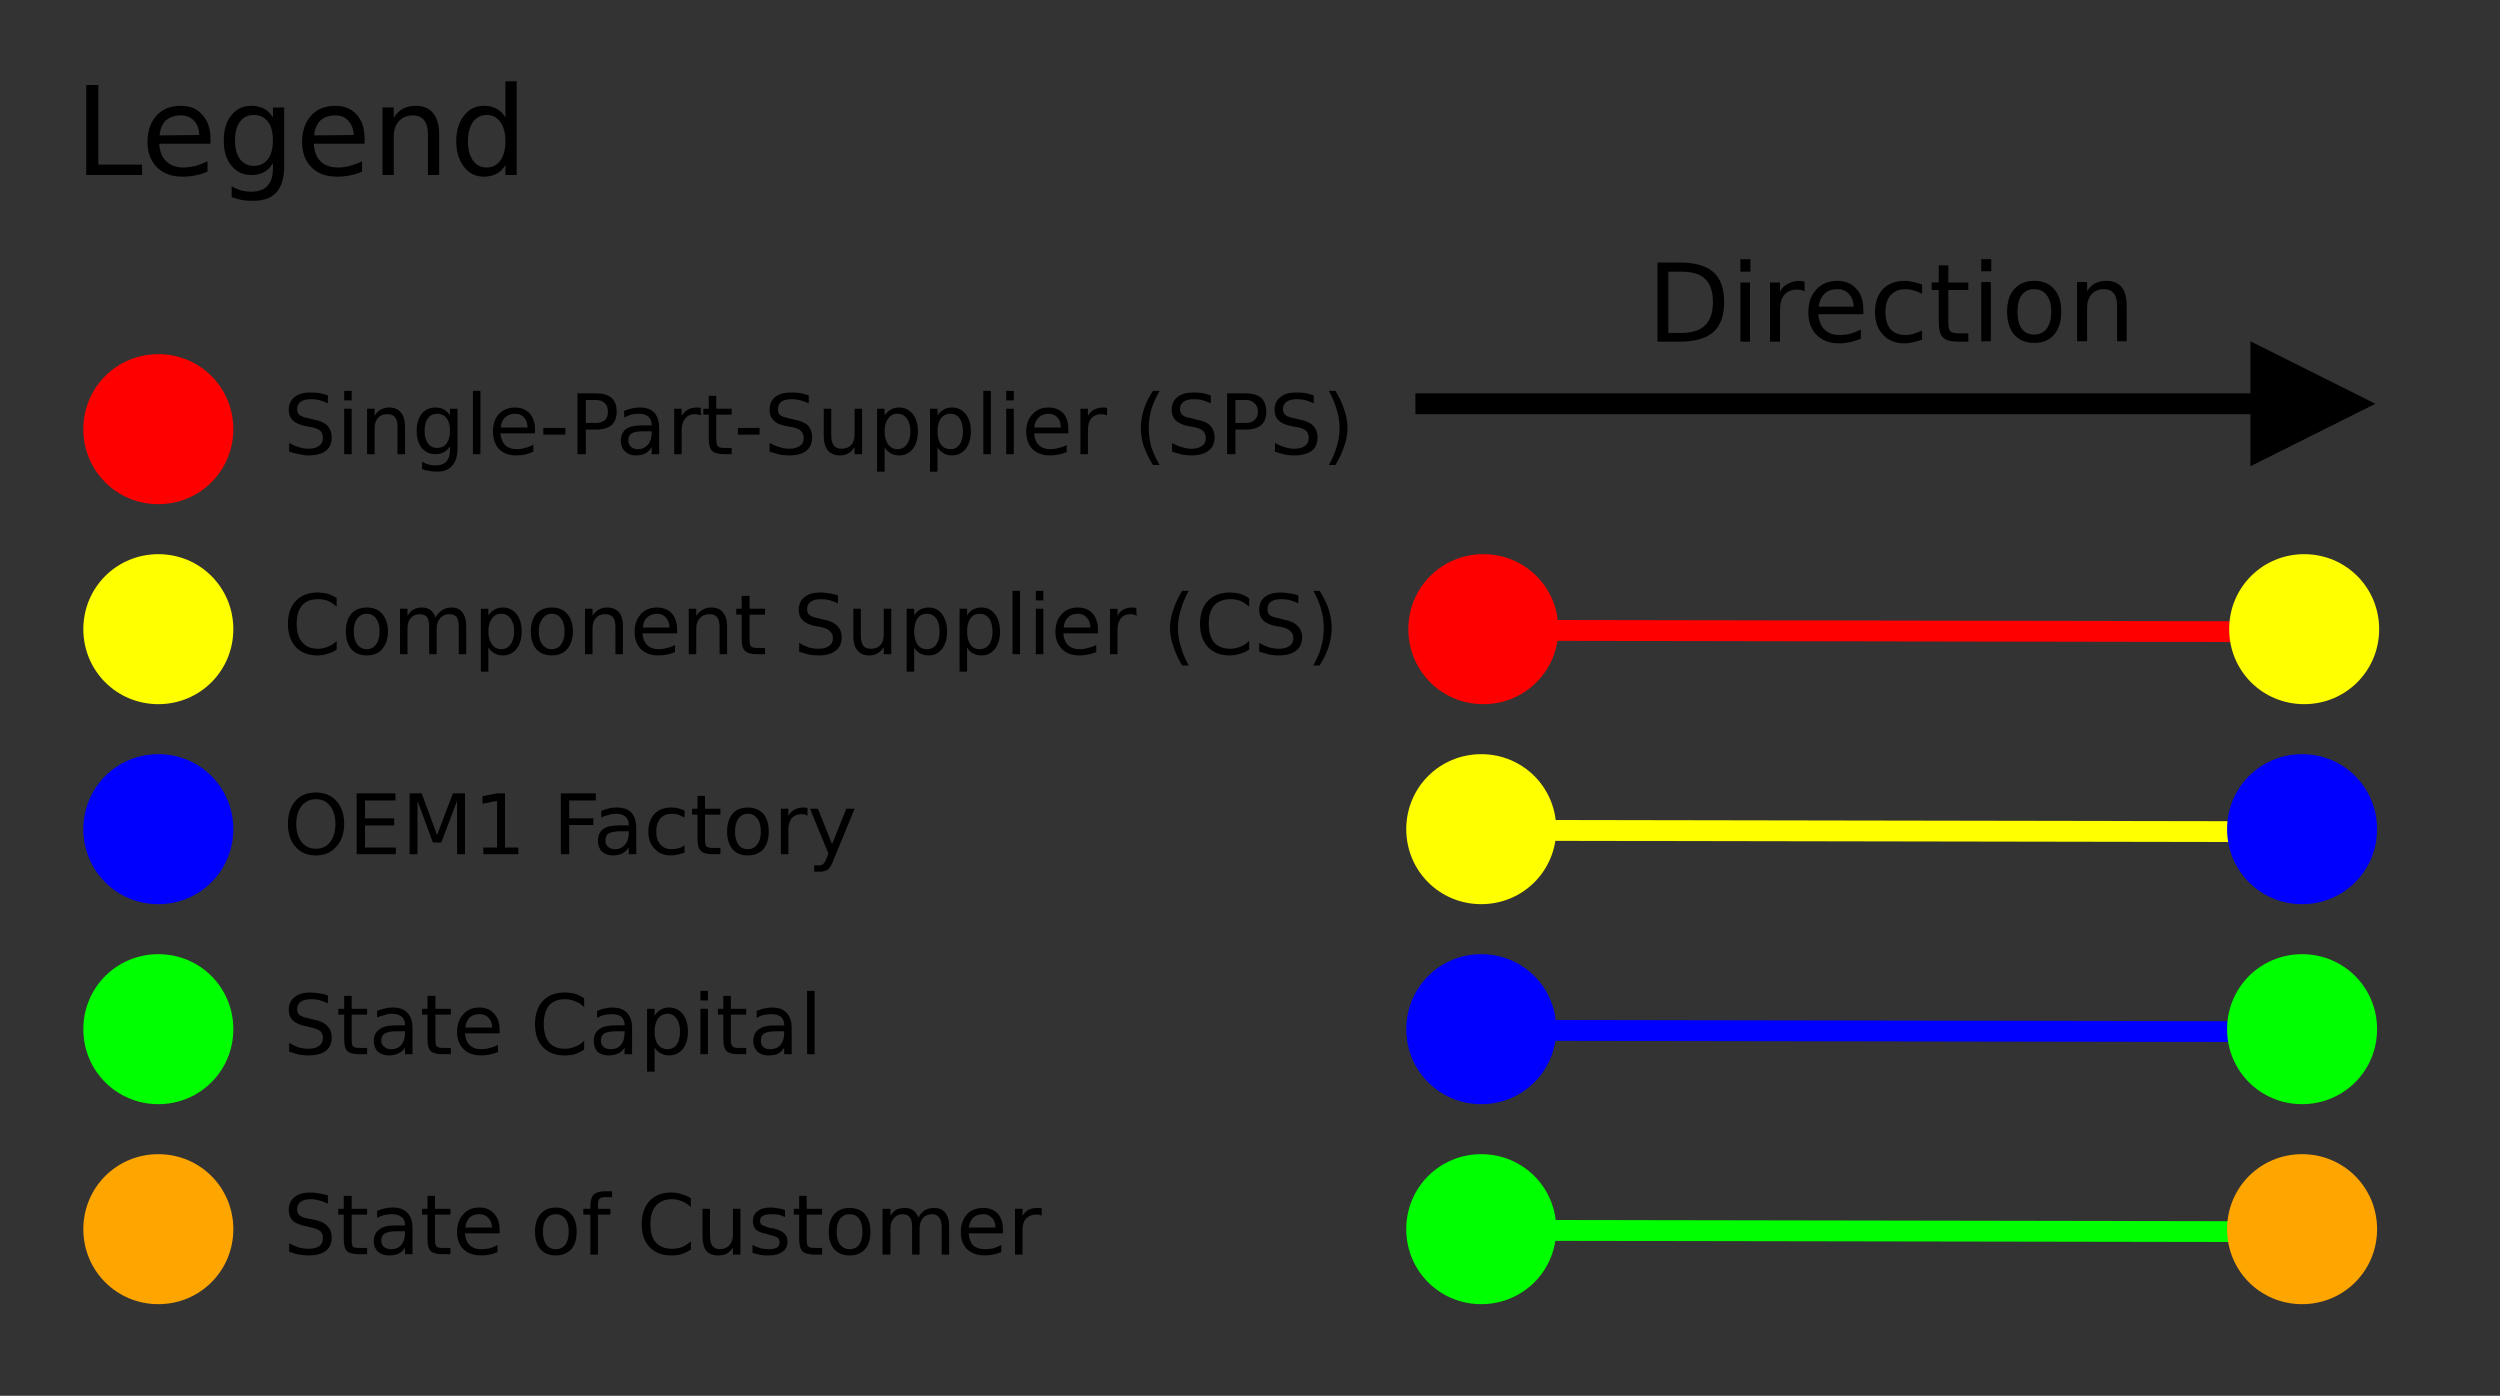 <svg version="1.2" xmlns="http://www.w3.org/2000/svg" viewBox="0 0 600 335" width="600" height="335">
	<rect x="0" y="0" width="600" height="335" fill="#333333" stroke="none"/>
	<title>legend</title>
	<style>
		.s0 { fill: #000000 } 
		.s1 { fill: #ff0000 } 
		.s2 { fill: #ffff00 } 
		.s3 { fill: #0000ff } 
		.s4 { fill: #00ff00 } 
		.s5 { fill: #ffa500 } 
	</style>
	<path id="Legend" class="s0" aria-label="Legend"  d="m20.7 42v-21.6h2.9v19.1h10.5v2.5zm29.8-8.8v1.3h-12.3q0.2 2.8 1.7 4.2 1.5 1.5 4.1 1.5 1.5 0 3-0.4 1.4-0.4 2.8-1.1v2.5q-1.4 0.6-2.9 0.9-1.5 0.3-3.1 0.3-3.8 0-6.1-2.2-2.3-2.3-2.3-6.1 0-4 2.2-6.4 2.1-2.3 5.8-2.3 3.3 0 5.1 2.1 2 2.1 2 5.7zm-12.2-0.7l9.5-0.1q0-2.1-1.2-3.4-1.2-1.3-3.2-1.3-2.2 0-3.6 1.2-1.3 1.3-1.5 3.6zm27.2 1.2q0-2.9-1.2-4.5-1.2-1.6-3.4-1.6-2.1 0-3.3 1.6-1.2 1.6-1.2 4.5 0 2.9 1.2 4.5 1.2 1.6 3.3 1.6 2.2 0 3.4-1.6 1.2-1.6 1.2-4.5zm2.7-7.9v14.2q0 4.1-1.9 6.2-1.8 2-5.6 2-1.4 0-2.7-0.2-1.2-0.3-2.4-0.7v-2.6q1.2 0.7 2.3 1 1.2 0.3 2.4 0.3 2.6 0 3.9-1.4 1.3-1.4 1.3-4.1v-1.4q-0.8 1.5-2.1 2.2-1.3 0.7-3.1 0.7-3 0-4.8-2.3-1.8-2.2-1.8-6 0-3.8 1.8-6 1.8-2.3 4.8-2.3 1.8 0 3.1 0.7 1.3 0.7 2.1 2.1v-2.4zm19.3 7.4v1.3h-12.2q0.2 2.8 1.6 4.2 1.5 1.5 4.2 1.5 1.5 0 2.9-0.4 1.5-0.4 2.9-1.1v2.5q-1.4 0.6-2.9 0.9-1.5 0.3-3.1 0.3-3.9 0-6.1-2.2-2.3-2.3-2.3-6.1 0-4 2.2-6.4 2.1-2.3 5.8-2.3 3.2 0 5.1 2.1 1.9 2.1 1.9 5.7zm-12.1-0.7l9.5-0.1q-0.1-2.1-1.3-3.4-1.1-1.3-3.1-1.3-2.2 0-3.6 1.2-1.3 1.3-1.5 3.6zm30-0.3v9.8h-2.7v-9.7q0-2.3-0.9-3.4-0.9-1.2-2.7-1.2-2.1 0-3.4 1.4-1.2 1.4-1.2 3.7v9.2h-2.7v-16.2h2.7v2.5q0.9-1.5 2.2-2.2 1.3-0.7 3-0.7 2.8 0 4.2 1.7 1.5 1.8 1.5 5.1zm15.9-4v-8.7h2.7v22.5h-2.7v-2.4q-0.8 1.4-2.1 2.1-1.3 0.7-3.1 0.7-2.9 0-4.7-2.3-1.9-2.4-1.9-6.2 0-3.8 1.9-6.2 1.8-2.3 4.7-2.3 1.8 0 3.1 0.7 1.3 0.7 2.1 2.1zm-9 5.7q0 2.9 1.2 4.6 1.2 1.7 3.3 1.7 2.1 0 3.3-1.7 1.2-1.7 1.2-4.6 0-2.9-1.2-4.6-1.2-1.7-3.3-1.7-2.1 0-3.3 1.7-1.2 1.7-1.2 4.6z"/>
	<path id="Single-Part-Supplier (SPS)  Comp" class="s0" aria-label="Single-Part-Supplier (SPS)

Component Supplier (CS)

OEM1 Factory

State Capital

State of Customer"  d="m78.7 94.9v1.9q-1.1-0.5-2.1-0.8-1-0.2-1.9-0.2-1.7 0-2.5 0.6-0.9 0.6-0.9 1.8 0 0.9 0.6 1.4 0.6 0.5 2.2 0.8l1.2 0.3q2.2 0.4 3.2 1.4 1.1 1.1 1.1 2.9 0 2.1-1.4 3.2-1.5 1.1-4.2 1.1-1 0-2.2-0.3-1.2-0.2-2.4-0.6v-2.1q1.2 0.7 2.3 1 1.2 0.4 2.3 0.4 1.7 0 2.6-0.7 0.9-0.6 0.9-1.9 0-1.1-0.6-1.7-0.7-0.6-2.2-0.9l-1.2-0.2q-2.2-0.4-3.2-1.4-1-0.9-1-2.6 0-1.9 1.4-3 1.3-1.1 3.7-1.1 1.1 0 2.1 0.1 1.1 0.2 2.2 0.6zm3.9 14.1v-10.9h1.8v10.9zm0-12.9v-2.3h1.8v2.3zm14.6 6.3v6.6h-1.8v-6.5q0-1.6-0.6-2.4-0.6-0.7-1.8-0.7-1.5 0-2.3 0.9-0.8 0.9-0.8 2.5v6.2h-1.8v-10.9h1.8v1.7q0.6-1 1.5-1.5 0.9-0.5 2-0.5 1.9 0 2.8 1.2 1 1.1 1 3.4zm10.8 1q0-2-0.8-3-0.8-1.1-2.3-1.1-1.4 0-2.2 1.1-0.8 1-0.8 3 0 1.9 0.8 3 0.8 1.1 2.2 1.1 1.5 0 2.3-1.1 0.8-1.1 0.8-3zm1.8-5.3v9.5q0 2.8-1.3 4.2-1.2 1.4-3.7 1.4-1 0-1.8-0.2-0.9-0.1-1.7-0.4v-1.8q0.8 0.5 1.6 0.7 0.8 0.2 1.6 0.2 1.7 0 2.6-0.9 0.9-1 0.9-2.8v-0.9q-0.6 0.9-1.4 1.4-0.9 0.5-2.1 0.5-2 0-3.3-1.5-1.2-1.6-1.2-4.1 0-2.5 1.2-4.1 1.3-1.5 3.3-1.5 1.2 0 2.1 0.5 0.8 0.5 1.4 1.4v-1.6zm3.7 10.9v-15.2h1.8v15.2zm14.9-5.9v0.9h-8.3q0.2 1.8 1.1 2.8 1.1 1 2.8 1 1.1 0 2-0.3 1-0.2 2-0.8v1.7q-1 0.5-2 0.7-1 0.2-2.1 0.2-2.6 0-4.1-1.5-1.5-1.6-1.5-4.2 0-2.6 1.4-4.2 1.5-1.6 3.9-1.6 2.2 0 3.5 1.4 1.3 1.4 1.3 3.9zm-8.2-0.5h6.4q0-1.5-0.8-2.4-0.8-0.9-2.2-0.9-1.5 0-2.4 0.9-0.9 0.8-1 2.4zm10.2 1.7v-1.6h5.3v1.6zm12.7-8.3h-2.5v5.5h2.5q1.3 0 2.1-0.7 0.7-0.7 0.7-2 0-1.3-0.7-2-0.8-0.8-2.1-0.8zm-4.5 13v-14.6h4.5q2.4 0 3.7 1.1 1.2 1.1 1.2 3.3 0 2.1-1.2 3.2-1.3 1.1-3.7 1.1h-2.5v5.9zm17.8-5.5h-1.8q-2.2 0-3 0.5-0.8 0.5-0.8 1.7 0 1 0.6 1.5 0.6 0.6 1.7 0.6 1.5 0 2.4-1.1 0.9-1 0.9-2.8zm1.8-0.7v6.2h-1.8v-1.7q-0.6 1-1.5 1.5-0.9 0.5-2.3 0.5-1.6 0-2.6-1-1-0.9-1-2.5 0-1.8 1.2-2.8 1.2-0.9 3.7-0.9h2.5v-0.2q0-1.2-0.8-1.9-0.8-0.7-2.3-0.7-0.9 0-1.8 0.2-0.9 0.3-1.7 0.7v-1.6q1-0.4 1.9-0.6 0.9-0.2 1.8-0.2 2.4 0 3.5 1.2 1.2 1.3 1.2 3.8zm10-4.9v1.8q-0.3-0.1-0.6-0.2-0.4-0.1-0.8-0.1-1.5 0-2.3 1-0.9 1-0.9 2.8v5.8h-1.8v-10.9h1.8v1.7q0.6-1 1.5-1.5 0.9-0.5 2.2-0.5 0.2 0 0.4 0 0.3 0 0.5 0.1zm1.9-2.9h1.8v3.1h3.7v1.4h-3.7v5.9q0 1.3 0.4 1.7 0.3 0.4 1.5 0.4h1.8v1.5h-1.8q-2.1 0-2.9-0.8-0.8-0.8-0.8-2.8v-5.9h-1.3v-1.4h1.3zm7 9.3v-1.6h5.2v1.6zm17-9.4v1.9q-1.2-0.5-2.2-0.8-1-0.2-1.9-0.2-1.6 0-2.5 0.6-0.8 0.6-0.8 1.8 0 0.9 0.5 1.4 0.6 0.5 2.2 0.8l1.2 0.3q2.2 0.4 3.3 1.4 1 1.1 1 2.9 0 2.1-1.4 3.2-1.4 1.1-4.1 1.1-1.1 0-2.3-0.2-1.1-0.3-2.4-0.7v-2.1q1.2 0.7 2.4 1 1.1 0.4 2.3 0.4 1.6 0 2.6-0.7 0.9-0.6 0.9-1.9 0-1-0.7-1.7-0.6-0.6-2.1-0.9l-1.2-0.2q-2.3-0.4-3.2-1.4-1-0.9-1-2.6 0-1.9 1.3-3 1.4-1.1 3.8-1.1 1 0 2.1 0.1 1 0.2 2.2 0.6zm3.6 9.8v-6.6h1.8v6.5q0 1.6 0.7 2.4 0.6 0.7 1.8 0.7 1.4 0 2.3-0.9 0.8-0.9 0.8-2.5v-6.2h1.8v10.9h-1.8v-1.7q-0.6 1-1.5 1.5-0.9 0.5-2 0.5-1.9 0-2.9-1.2-1-1.2-1-3.4zm4.6-6.9zm10 9.6v5.8h-1.8v-15.1h1.8v1.6q0.6-0.9 1.5-1.4 0.8-0.5 2-0.5 2 0 3.3 1.6 1.2 1.6 1.2 4.1 0 2.6-1.2 4.2-1.3 1.6-3.3 1.6-1.2 0-2-0.5-0.9-0.5-1.5-1.4zm6.2-3.9q0-1.9-0.9-3.1-0.8-1.1-2.2-1.1-1.4 0-2.2 1.1-0.9 1.2-0.9 3.1 0 2 0.9 3.2 0.8 1.1 2.2 1.1 1.4 0 2.2-1.1 0.9-1.2 0.9-3.2zm6.5 3.9v5.8h-1.8v-15.1h1.8v1.6q0.6-0.9 1.5-1.4 0.8-0.5 2-0.5 2 0 3.3 1.6 1.2 1.6 1.2 4.1 0 2.6-1.2 4.2-1.3 1.6-3.3 1.6-1.2 0-2-0.5-0.9-0.5-1.5-1.4zm6.1-3.9q0-1.9-0.8-3.1-0.8-1.1-2.2-1.1-1.4 0-2.3 1.1-0.8 1.2-0.8 3.1 0 2 0.8 3.2 0.9 1.1 2.3 1.1 1.4 0 2.2-1.1 0.8-1.2 0.8-3.2zm4.9 5.5v-15.2h1.8v15.2zm5.5 0v-10.9h1.8v10.9zm0-12.9v-2.3h1.8v2.3zm14.9 7v0.9h-8.2q0.1 1.8 1.1 2.8 1 1 2.8 1 1 0 2-0.3 1-0.2 1.9-0.7v1.7q-0.9 0.4-2 0.6-1 0.2-2 0.2-2.6 0-4.2-1.5-1.5-1.6-1.5-4.2 0-2.6 1.5-4.2 1.4-1.6 3.9-1.6 2.2 0 3.5 1.4 1.2 1.4 1.2 3.9zm-8.2-0.5h6.4q0-1.5-0.8-2.4-0.8-0.9-2.1-0.9-1.5 0-2.4 0.9-0.9 0.8-1.1 2.4zm17.5-4.7v1.8q-0.3-0.1-0.6-0.2-0.4-0.1-0.8-0.1-1.5 0-2.4 1-0.8 1-0.8 2.8v5.8h-1.8v-10.9h1.8v1.7q0.6-1 1.5-1.5 0.9-0.5 2.2-0.5 0.2 0 0.4 0 0.2 0.1 0.5 0.1zm11-4.1h1.6q-1.3 2.3-2 4.5-0.6 2.2-0.6 4.4 0 2.3 0.6 4.5 0.7 2.2 2 4.4h-1.6q-1.4-2.3-2.2-4.5-0.7-2.2-0.7-4.4 0-2.2 0.7-4.4 0.7-2.2 2.2-4.5zm13.9 1.1v1.9q-1.1-0.5-2.1-0.8-1-0.2-2-0.2-1.6 0-2.4 0.6-0.9 0.6-0.9 1.8 0 0.9 0.6 1.4 0.5 0.5 2.2 0.8l1.2 0.3q2.2 0.4 3.2 1.4 1.1 1.1 1.1 2.9 0 2.1-1.5 3.2-1.4 1.1-4.1 1.1-1.1 0-2.2-0.2-1.2-0.3-2.4-0.7v-2.1q1.2 0.7 2.3 1 1.2 0.4 2.3 0.4 1.7 0 2.6-0.7 0.9-0.6 0.9-1.9 0-1-0.7-1.7-0.6-0.6-2.1-0.9l-1.2-0.2q-2.2-0.4-3.2-1.4-1-0.9-1-2.6 0-1.9 1.4-3 1.3-1.1 3.7-1.1 1 0 2.1 0.1 1.1 0.2 2.2 0.6zm8.4 1.1h-2.5v5.5h2.5q1.4 0 2.1-0.7 0.8-0.7 0.8-2 0-1.3-0.8-2-0.7-0.8-2.1-0.8zm-4.5 13v-14.6h4.5q2.4 0 3.7 1.1 1.2 1.1 1.2 3.3 0 2.1-1.2 3.2-1.3 1.1-3.7 1.1h-2.5v5.9zm20.8-14.1v1.9q-1.1-0.5-2.1-0.8-1-0.2-1.9-0.2-1.6 0-2.5 0.6-0.9 0.6-0.9 1.8 0 0.9 0.6 1.4 0.6 0.5 2.2 0.8l1.2 0.3q2.2 0.4 3.2 1.4 1.1 1.1 1.1 2.9 0 2.1-1.4 3.2-1.5 1.1-4.2 1.1-1 0-2.2-0.2-1.2-0.3-2.4-0.7v-2.1q1.2 0.7 2.3 1 1.2 0.4 2.3 0.4 1.7 0 2.6-0.7 0.9-0.6 0.9-1.9 0-1-0.6-1.7-0.7-0.6-2.2-0.9l-1.2-0.2q-2.2-0.4-3.2-1.4-1-0.9-1-2.6 0-1.9 1.4-3 1.3-1.1 3.7-1.1 1.1 0 2.1 0.1 1.1 0.2 2.2 0.6zm3.6-1.1h1.6q1.4 2.3 2.1 4.5 0.8 2.2 0.8 4.4 0 2.2-0.8 4.4-0.7 2.2-2.1 4.5h-1.6q1.3-2.2 1.9-4.4 0.7-2.2 0.7-4.5 0-2.2-0.7-4.4-0.6-2.2-1.9-4.5zm-238.1 49.7v2.1q-1-0.9-2.1-1.4-1.1-0.4-2.4-0.4-2.5 0-3.8 1.5-1.3 1.5-1.3 4.4 0 2.9 1.3 4.4 1.3 1.6 3.8 1.6 1.3 0 2.4-0.5 1.1-0.4 2.1-1.4v2.1q-1 0.7-2.2 1-1.1 0.4-2.4 0.4-3.3 0-5.2-2-1.9-2.1-1.9-5.6 0-3.5 1.9-5.5 1.9-2 5.2-2 1.3 0 2.5 0.3 1.1 0.4 2.1 1zm7.2 3.8q-1.4 0-2.3 1.2-0.8 1.1-0.8 3 0 2 0.8 3.1 0.9 1.2 2.3 1.2 1.5 0 2.3-1.2 0.8-1.1 0.8-3.1 0-1.9-0.8-3-0.8-1.2-2.3-1.2zm0-1.5q2.4 0 3.7 1.5 1.4 1.6 1.4 4.2 0 2.7-1.4 4.3-1.3 1.5-3.7 1.5-2.3 0-3.7-1.5-1.3-1.6-1.3-4.3 0-2.6 1.3-4.2 1.4-1.5 3.7-1.5zm16.5 2.4q0.7-1.2 1.7-1.8 0.9-0.6 2.2-0.6 1.7 0 2.6 1.2 0.9 1.2 0.9 3.4v6.6h-1.8v-6.5q0-1.6-0.5-2.4-0.6-0.7-1.7-0.7-1.4 0-2.2 0.9-0.9 0.9-0.9 2.5v6.2h-1.8v-6.5q0-1.6-0.5-2.4-0.6-0.7-1.7-0.7-1.4 0-2.2 0.9-0.8 0.9-0.8 2.5v6.2h-1.8v-10.9h1.8v1.7q0.6-1 1.4-1.5 0.9-0.5 2.1-0.5 1.2 0 2 0.6 0.8 0.6 1.2 1.8zm12.7 7.2v5.8h-1.8v-15.1h1.8v1.6q0.6-0.9 1.5-1.4 0.8-0.5 2-0.5 2 0 3.3 1.6 1.2 1.6 1.2 4.1 0 2.6-1.2 4.2-1.3 1.6-3.3 1.6-1.2 0-2-0.5-0.9-0.5-1.5-1.4zm6.2-3.9q0-1.9-0.9-3.1-0.8-1.1-2.2-1.1-1.4 0-2.2 1.1-0.9 1.2-0.9 3.1 0 2 0.9 3.2 0.8 1.1 2.2 1.1 1.4 0 2.2-1.1 0.9-1.2 0.9-3.2zm9-4.2q-1.4 0-2.2 1.2-0.9 1.1-0.9 3 0 2 0.8 3.1 0.9 1.2 2.3 1.2 1.5 0 2.3-1.2 0.8-1.1 0.8-3.1 0-1.9-0.8-3-0.8-1.2-2.3-1.2zm0-1.5q2.4 0 3.7 1.5 1.4 1.6 1.4 4.2 0 2.7-1.4 4.3-1.3 1.5-3.7 1.5-2.3 0-3.7-1.5-1.3-1.6-1.3-4.3 0-2.6 1.3-4.2 1.4-1.5 3.7-1.5zm17.1 4.6v6.6h-1.8v-6.5q0-1.6-0.6-2.4-0.6-0.7-1.8-0.7-1.5 0-2.3 0.9-0.8 0.9-0.8 2.5v6.2h-1.8v-10.9h1.8v1.7q0.6-1 1.5-1.5 0.9-0.5 2-0.5 1.9 0 2.9 1.2 0.9 1.1 0.9 3.4zm13 0.7v0.9h-8.3q0.1 1.8 1.1 2.8 1 1 2.8 1 1 0 2-0.3 1-0.2 1.9-0.7v1.7q-0.9 0.4-1.9 0.6-1.1 0.2-2.1 0.2-2.6 0-4.2-1.5-1.5-1.6-1.5-4.2 0-2.6 1.5-4.2 1.4-1.6 3.9-1.6 2.2 0 3.5 1.4 1.3 1.4 1.3 3.9zm-8.2-0.5h6.4q-0.1-1.5-0.9-2.4-0.8-0.9-2.1-0.9-1.5 0-2.4 0.9-0.9 0.8-1 2.4zm20.2-0.2v6.6h-1.8v-6.5q0-1.6-0.6-2.4-0.6-0.7-1.8-0.7-1.5 0-2.3 0.9-0.9 0.9-0.9 2.5v6.2h-1.8v-10.9h1.8v1.7q0.7-1 1.6-1.5 0.8-0.5 2-0.5 1.9 0 2.8 1.2 1 1.1 1 3.4zm3.5-7.4h1.9v3.1h3.7v1.4h-3.7v5.9q0 1.3 0.3 1.7 0.4 0.4 1.5 0.4h1.9v1.5h-1.9q-2.1 0-2.9-0.8-0.8-0.7-0.8-2.8v-5.9h-1.3v-1.4h1.3zm23.1-0.1v1.9q-1.1-0.5-2.1-0.8-1-0.2-2-0.2-1.6 0-2.4 0.6-0.9 0.6-0.9 1.8 0 0.9 0.6 1.4 0.5 0.5 2.2 0.8l1.2 0.3q2.2 0.4 3.2 1.5 1.1 1 1.1 2.8 0 2.1-1.5 3.2-1.4 1.1-4.1 1.1-1.1 0-2.2-0.2-1.2-0.3-2.4-0.7v-2.1q1.2 0.7 2.3 1.1 1.2 0.3 2.3 0.3 1.7 0 2.6-0.7 0.9-0.6 0.9-1.9 0-1-0.7-1.6-0.6-0.7-2.1-1l-1.2-0.2q-2.2-0.4-3.2-1.4-1-0.9-1-2.6 0-1.9 1.4-3 1.3-1.1 3.7-1.1 1 0 2.1 0.2 1.1 0.1 2.2 0.5zm3.7 9.8v-6.6h1.8v6.5q0 1.6 0.6 2.4 0.6 0.7 1.8 0.7 1.5 0 2.3-0.9 0.8-0.9 0.8-2.5v-6.2h1.8v10.9h-1.8v-1.7q-0.6 1-1.5 1.5-0.8 0.5-2 0.5-1.9 0-2.8-1.2-1-1.1-1-3.4zm4.5-6.9zm10.1 9.6v5.8h-1.8v-15.1h1.8v1.6q0.5-0.9 1.4-1.4 0.9-0.5 2.1-0.5 2 0 3.2 1.6 1.2 1.6 1.2 4.2 0 2.5-1.2 4.1-1.2 1.6-3.2 1.6-1.2 0-2.1-0.5-0.9-0.5-1.4-1.4zm6.1-3.8q0-2-0.8-3.2-0.8-1.1-2.3-1.1-1.4 0-2.2 1.1-0.8 1.2-0.8 3.2 0 1.9 0.8 3.1 0.8 1.1 2.2 1.1 1.5 0 2.3-1.1 0.8-1.2 0.8-3.1zm6.6 3.8v5.8h-1.8v-15.1h1.8v1.6q0.5-0.9 1.4-1.4 0.9-0.5 2.1-0.5 2 0 3.2 1.6 1.2 1.6 1.2 4.2 0 2.5-1.2 4.1-1.2 1.6-3.2 1.6-1.2 0-2.1-0.5-0.9-0.5-1.4-1.4zm6.1-3.8q0-2-0.8-3.2-0.9-1.1-2.3-1.1-1.4 0-2.2 1.1-0.8 1.2-0.8 3.2 0 1.9 0.8 3.1 0.8 1.1 2.2 1.1 1.4 0 2.3-1.1 0.8-1.2 0.8-3.1zm4.8 5.4v-15.2h1.8v15.2zm5.6 0v-10.9h1.8v10.9zm0-12.9v-2.3h1.8v2.3zm14.9 7v0.9h-8.3q0.1 1.8 1.1 2.8 1 1 2.8 1 1.1 0 2-0.3 1-0.2 2-0.7v1.7q-1 0.4-2 0.6-1 0.2-2.1 0.2-2.6 0-4.1-1.5-1.6-1.6-1.6-4.1 0-2.7 1.5-4.3 1.4-1.6 3.9-1.6 2.2 0 3.5 1.4 1.3 1.5 1.3 3.9zm-8.2-0.5h6.4q0-1.5-0.9-2.4-0.8-0.9-2.1-0.9-1.5 0-2.4 0.9-0.9 0.8-1 2.4zm17.4-4.7l0.1 1.9q-0.3-0.2-0.7-0.3-0.4-0.1-0.8-0.1-1.5 0-2.3 1-0.8 1-0.8 2.8v5.8h-1.8v-10.9h1.8v1.7q0.5-1 1.4-1.5 0.9-0.5 2.2-0.5 0.2 0 0.4 0 0.3 0.1 0.5 0.1zm11-4.1h1.6q-1.3 2.3-1.9 4.5-0.7 2.2-0.7 4.4 0 2.3 0.7 4.5 0.6 2.2 1.9 4.5h-1.6q-1.4-2.3-2.1-4.6-0.8-2.2-0.8-4.4 0-2.1 0.8-4.4 0.7-2.2 2.1-4.5zm16.1 1.8v2q-1-0.9-2.1-1.4-1.2-0.4-2.4-0.4-2.5 0-3.9 1.5-1.3 1.5-1.3 4.4 0 2.9 1.3 4.5 1.4 1.5 3.9 1.5 1.2 0 2.4-0.5 1.1-0.4 2.1-1.4v2.1q-1 0.7-2.2 1-1.2 0.4-2.4 0.4-3.4 0-5.3-2-1.9-2.1-1.9-5.6 0-3.5 1.9-5.5 1.9-2 5.3-2 1.3 0 2.4 0.3 1.2 0.4 2.2 1.1zm11.8-0.7v1.9q-1.1-0.5-2.1-0.8-1-0.2-2-0.2-1.6 0-2.5 0.6-0.8 0.6-0.8 1.8 0 0.9 0.5 1.4 0.6 0.5 2.3 0.8l1.1 0.3q2.3 0.4 3.3 1.5 1.1 1 1.1 2.8 0 2.1-1.5 3.2-1.4 1.1-4.1 1.1-1.1 0-2.2-0.2-1.2-0.3-2.5-0.7v-2.1q1.3 0.7 2.4 1.1 1.2 0.3 2.3 0.3 1.7 0 2.6-0.7 0.9-0.6 0.9-1.9 0-1-0.7-1.6-0.6-0.7-2.1-1l-1.2-0.2q-2.2-0.4-3.2-1.4-1-0.9-1-2.6 0-1.9 1.3-3 1.4-1.1 3.8-1.1 1 0 2.1 0.2 1.1 0.1 2.2 0.5zm3.6-1.1h1.5q1.5 2.3 2.2 4.5 0.7 2.3 0.7 4.4 0 2.2-0.7 4.4-0.7 2.3-2.2 4.6h-1.5q1.3-2.3 1.9-4.5 0.6-2.2 0.6-4.5 0-2.2-0.6-4.4-0.6-2.2-1.9-4.5zm-239.4 50q-2.1 0-3.4 1.6-1.3 1.6-1.3 4.3 0 2.8 1.3 4.4 1.3 1.6 3.4 1.6 2.2 0 3.4-1.6 1.3-1.6 1.3-4.4 0-2.7-1.3-4.3-1.2-1.6-3.4-1.6zm0-1.6q3.1 0 4.9 2 1.9 2.1 1.9 5.5 0 3.5-1.9 5.5-1.8 2.1-4.9 2.1-3.1 0-4.9-2.1-1.8-2-1.8-5.5 0-3.4 1.8-5.5 1.8-2 4.9-2zm9.8 14.8v-14.6h9.3v1.7h-7.3v4.3h7v1.7h-7v5.3h7.4v1.6zm12.7 0v-14.6h2.9l3.7 10 3.8-10h2.9v14.6h-1.9v-12.8l-3.8 10h-2l-3.7-10v12.8zm17.7 0v-1.6h3.3v-11.2l-3.5 0.7v-1.8l3.4-0.7h2v13h3.2v1.6zm18.6 0v-14.6h8.4v1.7h-6.4v4.3h5.8v1.6h-5.8v7zm16.3-5.5h-1.8q-2.1 0-3 0.5-0.8 0.5-0.8 1.7 0 1 0.6 1.5 0.6 0.6 1.7 0.6 1.5 0 2.4-1.1 0.9-1 0.9-2.8zm1.8-0.7v6.2h-1.8v-1.6q-0.6 0.9-1.5 1.4-0.9 0.5-2.3 0.5-1.6 0-2.6-0.9-1-1-1-2.6 0-1.8 1.2-2.8 1.2-0.9 3.7-0.9h2.5v-0.2q0-1.2-0.8-1.9-0.8-0.7-2.3-0.7-0.9 0-1.8 0.3-0.9 0.2-1.7 0.6v-1.6q1-0.4 1.9-0.6 0.9-0.2 1.8-0.2 2.4 0 3.5 1.2 1.2 1.3 1.2 3.8zm11.6-4.3v1.7q-0.8-0.4-1.5-0.7-0.8-0.2-1.6-0.2-1.7 0-2.7 1.1-1 1.2-1 3.2 0 2 1 3.1 1 1.1 2.7 1.1 0.8 0 1.6-0.2 0.7-0.2 1.5-0.7v1.7q-0.8 0.3-1.6 0.5-0.8 0.2-1.7 0.2-2.5 0-3.9-1.6-1.5-1.5-1.5-4.1 0-2.7 1.5-4.3 1.5-1.5 4-1.5 0.9 0 1.7 0.2 0.7 0.2 1.5 0.5zm3.1-3.5h1.8v3.1h3.7v1.4h-3.7v5.9q0 1.3 0.3 1.7 0.4 0.4 1.5 0.4h1.9v1.5h-1.9q-2 0-2.8-0.8-0.8-0.7-0.8-2.8v-5.9h-1.3v-1.4h1.3zm12.1 4.3q-1.5 0-2.3 1.2-0.8 1.1-0.8 3.1 0 1.9 0.8 3.1 0.8 1.1 2.3 1.1 1.4 0 2.3-1.2 0.8-1.1 0.8-3 0-2-0.8-3.1-0.9-1.2-2.3-1.2zm0-1.5q2.3 0 3.7 1.5 1.3 1.6 1.3 4.3 0 2.6-1.3 4.2-1.4 1.5-3.7 1.5-2.4 0-3.7-1.5-1.3-1.6-1.3-4.2 0-2.7 1.3-4.3 1.3-1.5 3.7-1.5zm14.3 0.1v1.9q-0.3-0.2-0.6-0.3-0.4-0.1-0.8-0.1-1.6 0-2.4 1-0.8 1-0.8 2.9v5.7h-1.8v-10.9h1.8v1.7q0.6-1 1.5-1.5 0.9-0.5 2.2-0.5 0.2 0 0.4 0 0.2 0.1 0.5 0.1zm11.3 0.2l-4.9 11.9q-0.7 2-1.4 2.6-0.8 0.6-2 0.6h-1.4v-1.5h1.1q0.7 0 1.1-0.4 0.4-0.3 0.9-1.6l0.3-0.9-4.4-10.7h1.9l3.4 8.5 3.4-8.5zm-126.4 44.8v1.9q-1.1-0.5-2.1-0.8-1-0.2-1.9-0.2-1.6 0-2.5 0.6-0.9 0.6-0.9 1.8 0 0.9 0.6 1.4 0.6 0.5 2.2 0.8l1.2 0.3q2.2 0.4 3.2 1.5 1.1 1 1.1 2.8 0 2.1-1.4 3.2-1.5 1.1-4.2 1.1-1 0-2.2-0.2-1.2-0.3-2.4-0.7v-2.1q1.2 0.7 2.3 1.1 1.2 0.3 2.3 0.3 1.7 0 2.6-0.7 0.9-0.6 0.9-1.9 0-1-0.6-1.6-0.7-0.6-2.2-0.9l-1.2-0.3q-2.2-0.4-3.2-1.4-1-0.9-1-2.6 0-1.9 1.4-3 1.4-1.1 3.7-1.1 1.1 0 2.1 0.2 1.1 0.1 2.2 0.5zm3.9 0.1h1.8v3.1h3.7v1.4h-3.7v5.9q0 1.4 0.3 1.7 0.4 0.4 1.5 0.4h1.9v1.5h-1.9q-2.1 0-2.9-0.8-0.7-0.7-0.7-2.8v-5.9h-1.4v-1.4h1.4zm14.6 8.5h-1.8q-2.2 0-3 0.5-0.9 0.5-0.9 1.7 0 1 0.7 1.5 0.6 0.6 1.7 0.6 1.5 0 2.4-1 0.9-1.1 0.9-2.9zm1.8-0.7v6.2h-1.8v-1.6q-0.6 1-1.6 1.4-0.9 0.5-2.2 0.5-1.7 0-2.7-0.9-1-1-1-2.6 0-1.8 1.3-2.7 1.2-1 3.7-1h2.5v-0.2q0-1.2-0.8-1.9-0.8-0.7-2.3-0.7-1 0-1.8 0.3-0.9 0.2-1.8 0.6v-1.6q1-0.4 2-0.6 0.9-0.2 1.8-0.2 2.3 0 3.5 1.3 1.2 1.2 1.2 3.7zm3.6-7.8h1.9v3.1h3.7v1.4h-3.7v5.9q0 1.4 0.3 1.7 0.4 0.4 1.5 0.4h1.9v1.5h-1.9q-2.1 0-2.9-0.7-0.8-0.8-0.8-2.9v-5.9h-1.3v-1.4h1.3zm17.3 8.1v0.9h-8.3q0.1 1.8 1.1 2.8 1 1 2.8 1 1.1 0 2-0.3 1-0.2 2-0.7v1.7q-1 0.4-2 0.6-1 0.2-2.1 0.2-2.6 0-4.1-1.5-1.6-1.5-1.6-4.1 0-2.7 1.5-4.3 1.4-1.6 3.9-1.6 2.2 0 3.5 1.5 1.3 1.4 1.3 3.8zm-8.2-0.5h6.4q0-1.5-0.9-2.4-0.8-0.8-2.1-0.8-1.5 0-2.4 0.8-0.9 0.9-1 2.4zm28.5-7v2.1q-1-1-2.2-1.4-1.1-0.5-2.4-0.5-2.5 0-3.8 1.5-1.3 1.6-1.3 4.5 0 2.8 1.3 4.4 1.3 1.5 3.8 1.5 1.3 0 2.4-0.5 1.2-0.4 2.2-1.4v2.1q-1.1 0.7-2.2 1.1-1.2 0.3-2.5 0.3-3.3 0-5.2-2-1.9-2-1.9-5.5 0-3.6 1.9-5.6 1.9-2 5.2-2 1.3 0 2.5 0.3 1.2 0.4 2.2 1.1zm9.7 7.9h-1.8q-2.2 0-3 0.5-0.9 0.5-0.9 1.7 0 1 0.7 1.6 0.6 0.5 1.7 0.5 1.5 0 2.4-1 0.9-1.1 0.9-2.9zm1.8-0.7v6.2h-1.8v-1.6q-0.6 1-1.5 1.4-1 0.5-2.3 0.5-1.7 0-2.7-0.9-0.9-1-0.9-2.6 0-1.8 1.2-2.7 1.2-1 3.7-1h2.5v-0.1q0-1.3-0.8-2-0.8-0.6-2.3-0.6-1 0-1.8 0.2-0.9 0.2-1.7 0.7v-1.7q0.9-0.4 1.9-0.6 0.9-0.2 1.8-0.2 2.3 0 3.5 1.3 1.2 1.2 1.2 3.7zm5.4 4.6v5.8h-1.8v-15.1h1.8v1.7q0.6-1 1.5-1.5 0.8-0.5 2-0.5 2 0 3.3 1.6 1.2 1.6 1.2 4.2 0 2.6-1.2 4.1-1.3 1.6-3.3 1.6-1.2 0-2-0.5-0.9-0.4-1.5-1.4zm6.1-3.8q0-2-0.8-3.1-0.8-1.2-2.2-1.2-1.4 0-2.3 1.2-0.8 1.1-0.8 3.1 0 2 0.8 3.1 0.9 1.1 2.3 1.1 1.4 0 2.2-1.1 0.8-1.1 0.8-3.1zm4.9 5.4v-10.9h1.8v10.9zm0-12.9v-2.3h1.8v2.3zm5.5-1.1h1.8v3.1h3.7v1.4h-3.7v5.9q0 1.4 0.4 1.7 0.3 0.4 1.5 0.4h1.8v1.5h-1.8q-2.1 0-2.9-0.7-0.8-0.8-0.8-2.9v-5.9h-1.3v-1.4h1.3zm14.6 8.5h-1.8q-2.1 0-3 0.5-0.8 0.5-0.8 1.7 0 1 0.6 1.6 0.6 0.5 1.7 0.5 1.5 0 2.4-1 0.9-1.1 0.9-2.9zm1.8-0.7v6.2h-1.8v-1.6q-0.6 1-1.5 1.5-0.9 0.4-2.3 0.4-1.6 0-2.6-0.9-1-1-1-2.5 0-1.9 1.2-2.8 1.3-1 3.7-1h2.5v-0.1q0-1.3-0.8-2-0.8-0.6-2.3-0.6-0.9 0-1.8 0.2-0.9 0.2-1.7 0.7v-1.7q1-0.4 1.9-0.6 0.9-0.2 1.8-0.2 2.4 0 3.5 1.3 1.2 1.2 1.2 3.7zm3.7 6.2v-15.2h1.8v15.2zm-115 33.9v2q-1.1-0.6-2.1-0.8-1-0.3-1.9-0.3-1.7 0-2.5 0.6-0.9 0.6-0.9 1.8 0 1 0.6 1.5 0.6 0.5 2.2 0.8l1.2 0.2q2.2 0.4 3.2 1.5 1.1 1 1.1 2.8 0 2.1-1.4 3.2-1.5 1.1-4.2 1.1-1 0-2.2-0.2-1.2-0.2-2.4-0.7v-2q1.2 0.6 2.3 1 1.2 0.3 2.3 0.3 1.7 0 2.6-0.6 0.9-0.7 0.9-1.9 0-1.1-0.6-1.7-0.7-0.6-2.2-0.9l-1.2-0.3q-2.2-0.4-3.2-1.3-1-1-1-2.6 0-2 1.4-3.1 1.3-1.1 3.7-1.1 1.1 0 2.1 0.2 1.1 0.2 2.2 0.5zm3.8 0.1h1.9v3.1h3.7v1.4h-3.7v5.9q0 1.4 0.3 1.8 0.4 0.3 1.5 0.3h1.9v1.5h-1.9q-2.1 0-2.9-0.7-0.8-0.8-0.8-2.9v-5.9h-1.3v-1.4h1.3zm14.7 8.5h-1.8q-2.2 0-3 0.5-0.9 0.5-0.9 1.7 0 1 0.7 1.6 0.6 0.5 1.7 0.5 1.5 0 2.4-1 0.9-1.1 0.9-2.9zm1.8-0.7v6.2h-1.8v-1.6q-0.6 1-1.6 1.5-0.9 0.4-2.2 0.4-1.7 0-2.7-0.9-1-1-1-2.5 0-1.9 1.3-2.8 1.2-1 3.7-1h2.5v-0.1q0-1.3-0.8-1.9-0.9-0.7-2.3-0.7-1 0-1.9 0.2-0.8 0.2-1.7 0.7v-1.7q1-0.4 1.9-0.6 1-0.2 1.9-0.2 2.3 0 3.5 1.3 1.2 1.2 1.2 3.7zm3.6-7.8h1.8v3.1h3.7v1.4h-3.7v5.9q0 1.4 0.4 1.8 0.4 0.3 1.5 0.3h1.8v1.5h-1.8q-2.1 0-2.9-0.7-0.8-0.8-0.8-2.9v-5.9h-1.3v-1.4h1.3zm17.3 8.1v0.9h-8.3q0.1 1.9 1.1 2.8 1 1 2.8 1 1 0 2-0.2 1-0.3 1.9-0.8v1.7q-0.9 0.4-1.9 0.6-1.1 0.2-2.1 0.2-2.6 0-4.2-1.5-1.5-1.5-1.5-4.1 0-2.7 1.5-4.3 1.4-1.6 3.9-1.6 2.2 0 3.5 1.5 1.3 1.4 1.3 3.8zm-8.2-0.5h6.4q-0.1-1.5-0.9-2.3-0.8-0.9-2.1-0.9-1.5 0-2.4 0.8-0.9 0.9-1 2.4zm21.7-3.2q-1.4 0-2.3 1.1-0.8 1.1-0.8 3.1 0 2 0.8 3.1 0.8 1.1 2.3 1.1 1.4 0 2.3-1.1 0.8-1.2 0.8-3.1 0-2-0.8-3.1-0.9-1.1-2.3-1.1zm0-1.6q2.3 0 3.7 1.6 1.3 1.5 1.3 4.2 0 2.7-1.3 4.2-1.4 1.5-3.7 1.5-2.4 0-3.7-1.5-1.3-1.5-1.3-4.2 0-2.7 1.3-4.2 1.3-1.6 3.7-1.6zm11.8-3.9h1.7v1.4h-1.7q-1 0-1.3 0.4-0.4 0.4-0.4 1.4v1h3v1.4h-3v9.6h-1.8v-9.6h-1.7v-1.4h1.7v-0.7q0-1.9 0.8-2.7 0.9-0.8 2.7-0.8zm20.6 1.7v2.1q-1-1-2.1-1.4-1.2-0.5-2.4-0.5-2.5 0-3.9 1.6-1.3 1.5-1.3 4.4 0 2.9 1.3 4.4 1.4 1.5 3.9 1.5 1.2 0 2.4-0.4 1.1-0.5 2.1-1.4v2q-1.1 0.7-2.2 1.1-1.2 0.3-2.5 0.3-3.3 0-5.2-2-1.9-2-1.9-5.5 0-3.5 1.9-5.6 1.9-2 5.2-2 1.4 0 2.5 0.4 1.2 0.3 2.2 1zm2.8 9.1v-6.6h1.8v6.6q0 1.5 0.6 2.3 0.6 0.8 1.8 0.8 1.4 0 2.3-1 0.8-0.9 0.8-2.5v-6.2h1.8v11h-1.8v-1.7q-0.6 1-1.5 1.5-0.9 0.4-2 0.4-1.9 0-2.9-1.1-0.9-1.2-0.9-3.5zm4.5-6.9zm15.3 0.6v1.7q-0.8-0.4-1.6-0.6-0.8-0.1-1.7-0.1-1.3 0-2 0.4-0.7 0.4-0.7 1.2 0 0.6 0.5 1 0.5 0.3 1.9 0.7l0.7 0.1q1.9 0.4 2.7 1.2 0.8 0.7 0.8 2 0 1.6-1.2 2.4-1.2 0.9-3.3 0.9-0.9 0-1.9-0.1-0.9-0.2-2-0.5v-1.9q1 0.5 2 0.8 1 0.2 1.9 0.2 1.3 0 2-0.4 0.6-0.4 0.6-1.2 0-0.8-0.5-1.2-0.5-0.3-2.1-0.7l-0.6-0.2q-1.7-0.3-2.5-1-0.7-0.8-0.7-2 0-1.6 1.1-2.4 1.1-0.9 3.1-0.9 1 0 1.9 0.2 0.9 0.1 1.6 0.4zm3.4-3.4h1.8v3.1h3.7v1.4h-3.7v5.9q0 1.4 0.4 1.8 0.4 0.3 1.5 0.3h1.8v1.6h-1.8q-2.1 0-2.9-0.8-0.8-0.8-0.8-2.9v-5.9h-1.3v-1.4h1.3zm12.1 4.4q-1.4 0-2.3 1.1-0.8 1.1-0.8 3.1 0 2 0.8 3.1 0.9 1.1 2.3 1.1 1.5 0 2.3-1.1 0.8-1.1 0.8-3.1 0-1.9-0.8-3.1-0.8-1.1-2.3-1.1zm0-1.5q2.4 0 3.7 1.5 1.3 1.5 1.3 4.2 0 2.7-1.3 4.2-1.3 1.5-3.7 1.5-2.3 0-3.7-1.5-1.3-1.5-1.3-4.2 0-2.7 1.3-4.2 1.4-1.5 3.7-1.5zm16.5 2.3q0.7-1.2 1.6-1.8 1-0.5 2.2-0.5 1.8 0 2.7 1.2 0.9 1.1 0.9 3.4v6.6h-1.8v-6.6q0-1.6-0.6-2.3-0.5-0.8-1.7-0.8-1.3 0-2.2 0.9-0.8 1-0.8 2.6v6.2h-1.8v-6.6q0-1.6-0.5-2.3-0.6-0.8-1.8-0.8-1.3 0-2.1 1-0.8 0.9-0.8 2.5v6.2h-1.9v-11h1.9v1.7q0.6-1 1.4-1.5 0.9-0.4 2.1-0.4 1.2 0 2 0.6 0.8 0.6 1.2 1.7zm20.3 2.9v0.9h-8.2q0.1 1.9 1.1 2.9 1 0.9 2.8 0.9 1 0 2-0.2 1-0.3 1.9-0.8v1.7q-0.9 0.4-2 0.6-1 0.2-2 0.2-2.6 0-4.2-1.5-1.5-1.5-1.5-4.1 0-2.7 1.5-4.3 1.4-1.5 3.9-1.5 2.2 0 3.5 1.4 1.2 1.4 1.2 3.8zm-8.2-0.5h6.4q0-1.5-0.8-2.3-0.8-0.9-2.1-0.9-1.5 0-2.4 0.8-0.9 0.9-1.1 2.4zm17.5-4.6v1.8q-0.3-0.2-0.6-0.3-0.4 0-0.8 0-1.5 0-2.4 1-0.8 0.9-0.8 2.8v5.8h-1.8v-11h1.8v1.7q0.6-1 1.5-1.5 0.9-0.4 2.2-0.4 0.2 0 0.4 0 0.2 0 0.5 0.1z"/>
	<g id="Kreise links">
		<path id="Ebene 1" class="s1" d="m38 121c-10 0-18-8-18-18 0-10 8-18 18-18 10 0 18 8 18 18 0 10-8 18-18 18z"/>
		<path id="Ebene 1 copy" class="s2" d="m38 169c-10 0-18-8-18-18 0-10 8-18 18-18 10 0 18 8 18 18 0 10-8 18-18 18z"/>
		<path id="Ebene 1 copy 2" class="s3" d="m38 217c-10 0-18-8-18-18 0-10 8-18 18-18 10 0 18 8 18 18 0 10-8 18-18 18z"/>
		<path id="Ebene 1 copy 3" class="s4" d="m38 265c-10 0-18-8-18-18 0-10 8-18 18-18 10 0 18 8 18 18 0 10-8 18-18 18z"/>
		<path id="Ebene 1 copy 4" class="s5" d="m38 313c-10 0-18-8-18-18 0-10 8-18 18-18 10 0 18 8 18 18 0 10-8 18-18 18z"/>
	</g>
	<g id="Direction mit Pfeil">
		<path id="Direction" class="s0" aria-label="Direction"  d="m403.5 65.2h-3.1v14.7h3.1q3.9 0 5.7-1.8 1.9-1.8 1.9-5.6 0-3.8-1.9-5.6-1.8-1.7-5.7-1.7zm-5.7 16.8v-19h5.3q5.5 0 8.1 2.3 2.6 2.3 2.6 7.2 0 4.9-2.6 7.2-2.6 2.3-8.1 2.3zm19.9 0v-14.2h2.3v14.2zm0-16.8v-3h2.4v3zm15.4 2.4v2.4q-0.3-0.3-0.8-0.4-0.5-0.1-1-0.1-2 0-3.1 1.3-1 1.3-1 3.7v7.5h-2.4v-14.2h2.4v2.2q0.7-1.3 1.9-1.9 1.2-0.7 2.9-0.7 0.2 0 0.5 0.1 0.3 0 0.6 0.1zm14.1 6.7v1.1h-10.8q0.2 2.5 1.5 3.7 1.3 1.3 3.6 1.3 1.4 0 2.6-0.3 1.3-0.4 2.5-1v2.2q-1.2 0.5-2.5 0.8-1.4 0.3-2.7 0.3-3.4 0-5.4-2-2-2-2-5.4 0-3.5 1.9-5.5 1.9-2.1 5.1-2.1 2.8 0 4.5 1.9 1.7 1.8 1.7 5zm-10.7-0.7h8.4q-0.1-1.9-1.1-3-1.1-1.2-2.8-1.2-2 0-3.1 1.1-1.2 1.1-1.4 3.1zm24.8-5.3v2.2q-1-0.5-2-0.8-1-0.3-2-0.3-2.3 0-3.6 1.5-1.2 1.4-1.2 4 0 2.6 1.2 4.1 1.3 1.4 3.6 1.4 1 0 2-0.3 1-0.3 2-0.8v2.2q-1 0.4-2.1 0.6-1 0.3-2.2 0.3-3.2 0-5.1-2.1-1.9-2-1.9-5.4 0-3.5 1.9-5.5 1.9-2 5.3-2 1 0 2.1 0.3 1 0.2 2 0.6zm4-4.6h2.3v4.1h4.8v1.8h-4.8v7.7q0 1.8 0.5 2.2 0.5 0.5 1.9 0.5h2.4v2h-2.4q-2.7 0-3.7-1-1-1-1-3.7v-7.7h-1.7v-1.8h1.7zm10.2 18.2v-14.2h2.3v14.2zm0-16.8v-2.9h2.4v2.9zm12.7 4.3q-1.9 0-3 1.4-1 1.5-1 4 0 2.6 1 4.1 1.1 1.4 3 1.4 1.9 0 3-1.4 1.1-1.5 1.1-4.1 0-2.5-1.1-4-1.1-1.4-3-1.4zm0-2q3.1 0 4.8 2 1.7 1.9 1.7 5.4 0 3.5-1.7 5.5-1.7 2-4.8 2-3 0-4.8-2-1.7-2-1.7-5.5 0-3.5 1.7-5.4 1.8-2 4.8-2zm22.2 6v8.5h-2.3v-8.5q0-2-0.8-3-0.8-1-2.4-1-1.8 0-2.9 1.2-1.1 1.2-1.1 3.3v8h-2.4v-14.2h2.4v2.2q0.8-1.3 1.9-1.9 1.2-0.6 2.7-0.6 2.4 0 3.7 1.5 1.2 1.5 1.2 4.5z"/>
		<path id="Ebene 2" class="s0" d="m339.7 99.4v-5h200.4v-12.5l30 15-30 15v-12.5z"/>
	</g>
	<g id="Bilder rechts 1">
		<path id="Ebene 1 copy 5" class="s1" d="m356 169c-10 0-18-8-18-18 0-10 8-18 18-18 10 0 18 8 18 18 0 10-8 18-18 18z"/>
		<path id="Ebene 4" class="s1" d="m369.1 153.8l0.1-5 171.4 0.3v5z"/>
		<path id="Ebene 1 copy 6" class="s2" d="m553 169c-10 0-18-8-18-18 0-10 8-18 18-18 10 0 18 8 18 18 0 10-8 18-18 18z"/>
	</g>
	<g id="Bilder rechts 2" style="opacity: 1">
		<path id="Ebene 1 copy 5" class="s2" d="m355.5 217c-10 0-18-8-18-18 0-10 8-18 18-18 10 0 18 8 18 18 0 10-8 18-18 18z"/>
		<path id="Ebene 4" class="s2" d="m369.6 201.8l0.1-5 171.4 0.3v5z"/>
		<path id="Ebene 1 copy 6" class="s3" d="m552.5 217c-10 0-18-8-18-18 0-10 8-18 18-18 10 0 18 8 18 18 0 10-8 18-18 18z"/>
	</g>
	<g id="Bilder rechts 3" style="opacity: 1">
		<path id="Ebene 1 copy 5" class="s3" d="m355.5 265c-10 0-18-8-18-18 0-10 8-18 18-18 10 0 18 8 18 18 0 10-8 18-18 18z"/>
		<path id="Ebene 4" class="s3" d="m369.6 249.8l0.1-5 171.4 0.3v5z"/>
		<path id="Ebene 1 copy 6" class="s4" d="m552.5 265c-10 0-18-8-18-18 0-10 8-18 18-18 10 0 18 8 18 18 0 10-8 18-18 18z"/>
	</g>
	<g id="Bilder rechts 4" style="opacity: 1">
		<path id="Ebene 1 copy 5" class="s4" d="m355.5 313c-10 0-18-8-18-18 0-10 8-18 18-18 10 0 18 8 18 18 0 10-8 18-18 18z"/>
		<path id="Ebene 4" class="s4" d="m369.6 297.8l0.1-5 171.4 0.3v5z"/>
		<path id="Ebene 1 copy 6" class="s5" d="m552.5 313c-10 0-18-8-18-18 0-10 8-18 18-18 10 0 18 8 18 18 0 10-8 18-18 18z"/>
	</g>
</svg>